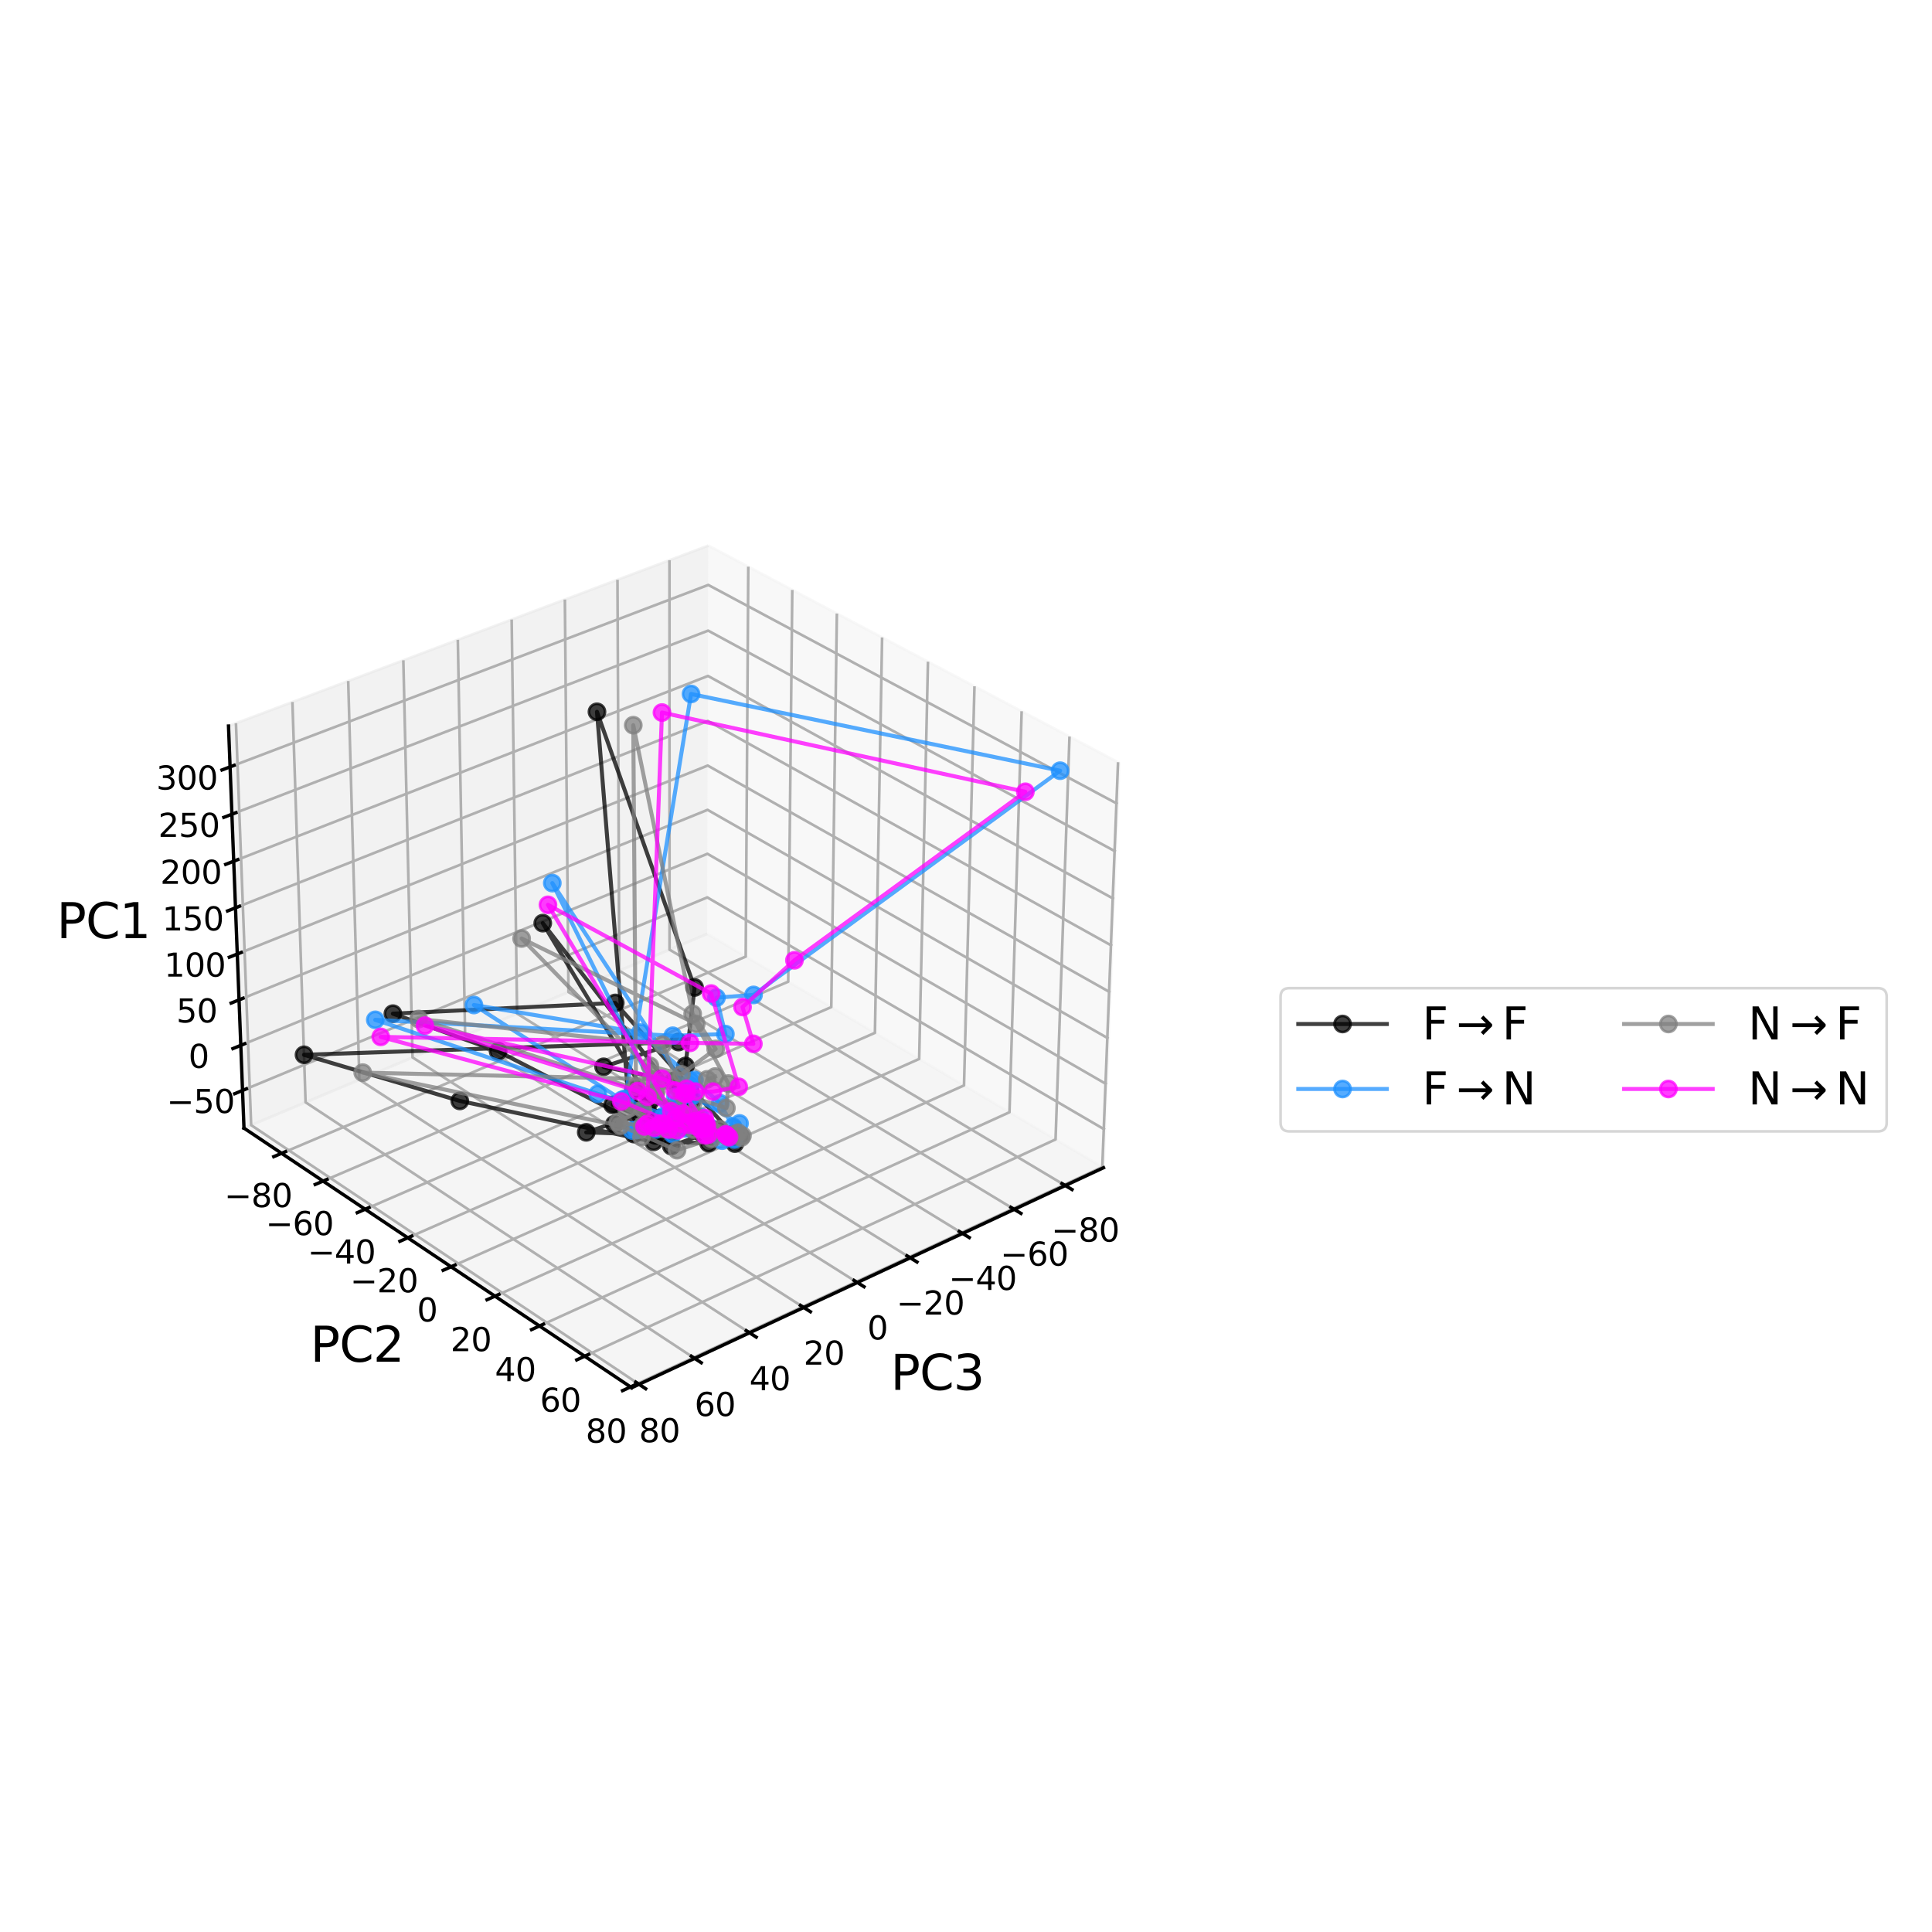 <?xml version="1.0" encoding="utf-8" standalone="no"?>
<!DOCTYPE svg PUBLIC "-//W3C//DTD SVG 1.1//EN"
  "http://www.w3.org/Graphics/SVG/1.1/DTD/svg11.dtd">
<svg xmlns:xlink="http://www.w3.org/1999/xlink" width="720pt" height="720pt" viewBox="0 0 720 720" xmlns="http://www.w3.org/2000/svg" version="1.1">
 <defs>
  <style type="text/css">*{stroke-linejoin: round; stroke-linecap: butt}</style>
 </defs>
 <g id="figure_1">
  <g id="patch_1">
   <path d="M 0 720 
L 720 720 
L 720 0 
L 0 0 
z
" style="fill: #ffffff"/>
  </g>
  <g id="patch_2">
   <path d="M 19.44 584.771 
L 468.981 584.771 
L 468.981 135.229 
L 19.44 135.229 
z
" style="fill: #ffffff"/>
  </g>
  <g id="pane3d_1">
   <g id="patch_3">
    <path d="M 263.541 348.021 
L 411.248 435.176 
L 417.132 284.302 
L 263.996 203.319 
" style="fill: #f2f2f2; opacity: 0.5; stroke: #f2f2f2; stroke-linejoin: miter"/>
   </g>
  </g>
  <g id="pane3d_2">
   <g id="patch_4">
    <path d="M 263.541 348.021 
L 90.922 420.426 
L 85.157 270.572 
L 263.996 203.319 
" style="fill: #e6e6e6; opacity: 0.5; stroke: #e6e6e6; stroke-linejoin: miter"/>
   </g>
  </g>
  <g id="pane3d_3">
   <g id="patch_5">
    <path d="M 263.541 348.021 
L 90.922 420.426 
L 235.425 517.161 
L 411.248 435.176 
" style="fill: #ececec; opacity: 0.5; stroke: #ececec; stroke-linejoin: miter"/>
   </g>
  </g>
  <g id="grid3d_1">
   <g id="Line3DCollection_1">
    <path d="M 397.006 441.816 
L 249.517 353.904 
L 249.49 208.774 
" style="fill: none; stroke: #b0b0b0"/>
    <path d="M 377.977 450.689 
L 230.791 361.758 
L 230.115 216.06 
" style="fill: none; stroke: #b0b0b0"/>
    <path d="M 358.721 459.669 
L 211.854 369.701 
L 210.513 223.432 
" style="fill: none; stroke: #b0b0b0"/>
    <path d="M 339.232 468.756 
L 192.702 377.734 
L 190.682 230.889 
" style="fill: none; stroke: #b0b0b0"/>
    <path d="M 319.507 477.954 
L 173.333 385.859 
L 170.617 238.435 
" style="fill: none; stroke: #b0b0b0"/>
    <path d="M 299.542 487.263 
L 153.741 394.076 
L 150.314 246.07 
" style="fill: none; stroke: #b0b0b0"/>
    <path d="M 279.332 496.687 
L 133.924 402.389 
L 129.768 253.796 
" style="fill: none; stroke: #b0b0b0"/>
    <path d="M 258.872 506.227 
L 113.878 410.797 
L 108.976 261.615 
" style="fill: none; stroke: #b0b0b0"/>
    <path d="M 238.158 515.886 
L 93.597 419.304 
L 87.933 269.528 
" style="fill: none; stroke: #b0b0b0"/>
   </g>
  </g>
  <g id="grid3d_2">
   <g id="Line3DCollection_2">
    <path d="M 278.863 211.181 
L 277.908 356.499 
L 104.937 429.807 
" style="fill: none; stroke: #b0b0b0"/>
    <path d="M 295.258 219.851 
L 293.746 365.844 
L 120.396 440.156 
" style="fill: none; stroke: #b0b0b0"/>
    <path d="M 311.88 228.642 
L 309.795 375.314 
L 136.073 450.651 
" style="fill: none; stroke: #b0b0b0"/>
    <path d="M 328.734 237.555 
L 326.061 384.911 
L 151.972 461.294 
" style="fill: none; stroke: #b0b0b0"/>
    <path d="M 345.825 246.593 
L 342.548 394.639 
L 168.099 472.09 
" style="fill: none; stroke: #b0b0b0"/>
    <path d="M 363.158 255.759 
L 359.26 404.5 
L 184.458 483.041 
" style="fill: none; stroke: #b0b0b0"/>
    <path d="M 380.738 265.056 
L 376.202 414.496 
L 201.054 494.152 
" style="fill: none; stroke: #b0b0b0"/>
    <path d="M 398.57 274.486 
L 393.378 424.631 
L 217.893 505.424 
" style="fill: none; stroke: #b0b0b0"/>
    <path d="M 416.66 284.052 
L 410.794 434.907 
L 234.979 516.862 
" style="fill: none; stroke: #b0b0b0"/>
   </g>
  </g>
  <g id="grid3d_3">
   <g id="Line3DCollection_3">
    <path d="M 90.382 406.375 
L 263.584 334.432 
L 411.799 421.034 
" style="fill: none; stroke: #b0b0b0"/>
    <path d="M 89.735 389.567 
L 263.635 318.181 
L 412.459 404.116 
" style="fill: none; stroke: #b0b0b0"/>
    <path d="M 89.083 372.622 
L 263.686 301.805 
L 413.124 387.058 
" style="fill: none; stroke: #b0b0b0"/>
    <path d="M 88.426 355.539 
L 263.738 285.302 
L 413.795 369.86 
" style="fill: none; stroke: #b0b0b0"/>
    <path d="M 87.764 338.316 
L 263.79 268.67 
L 414.471 352.52 
" style="fill: none; stroke: #b0b0b0"/>
    <path d="M 87.095 320.951 
L 263.843 251.909 
L 415.153 335.036 
" style="fill: none; stroke: #b0b0b0"/>
    <path d="M 86.422 303.443 
L 263.896 235.016 
L 415.841 317.406 
" style="fill: none; stroke: #b0b0b0"/>
    <path d="M 85.743 285.79 
L 263.95 217.991 
L 416.534 299.629 
" style="fill: none; stroke: #b0b0b0"/>
   </g>
  </g>
  <g id="axis3d_1">
   <g id="line2d_1">
    <path d="M 411.248 435.176 
L 235.425 517.161 
" style="fill: none; stroke: #000000; stroke-width: 1.25; stroke-linecap: square"/>
   </g>
   <g id="xtick_1">
    <g id="line2d_2">
     <path d="M 395.753 441.069 
L 399.516 443.313 
" style="fill: none; stroke: #000000; stroke-width: 1.25; stroke-linecap: square"/>
    </g>
    <g id="text_1">
     <!-- −80 -->
     <g transform="translate(391.796 462.708) scale(0.12 -0.12)">
      <defs>
       <path id="DejaVuSans-2212" d="M 678 2272 
L 4684 2272 
L 4684 1741 
L 678 1741 
L 678 2272 
z
" transform="scale(0.016)"/>
       <path id="DejaVuSans-38" d="M 2034 2216 
Q 1584 2216 1326 1975 
Q 1069 1734 1069 1313 
Q 1069 891 1326 650 
Q 1584 409 2034 409 
Q 2484 409 2743 651 
Q 3003 894 3003 1313 
Q 3003 1734 2745 1975 
Q 2488 2216 2034 2216 
z
M 1403 2484 
Q 997 2584 770 2862 
Q 544 3141 544 3541 
Q 544 4100 942 4425 
Q 1341 4750 2034 4750 
Q 2731 4750 3128 4425 
Q 3525 4100 3525 3541 
Q 3525 3141 3298 2862 
Q 3072 2584 2669 2484 
Q 3125 2378 3379 2068 
Q 3634 1759 3634 1313 
Q 3634 634 3220 271 
Q 2806 -91 2034 -91 
Q 1263 -91 848 271 
Q 434 634 434 1313 
Q 434 1759 690 2068 
Q 947 2378 1403 2484 
z
M 1172 3481 
Q 1172 3119 1398 2916 
Q 1625 2713 2034 2713 
Q 2441 2713 2670 2916 
Q 2900 3119 2900 3481 
Q 2900 3844 2670 4047 
Q 2441 4250 2034 4250 
Q 1625 4250 1398 4047 
Q 1172 3844 1172 3481 
z
" transform="scale(0.016)"/>
       <path id="DejaVuSans-30" d="M 2034 4250 
Q 1547 4250 1301 3770 
Q 1056 3291 1056 2328 
Q 1056 1369 1301 889 
Q 1547 409 2034 409 
Q 2525 409 2770 889 
Q 3016 1369 3016 2328 
Q 3016 3291 2770 3770 
Q 2525 4250 2034 4250 
z
M 2034 4750 
Q 2819 4750 3233 4129 
Q 3647 3509 3647 2328 
Q 3647 1150 3233 529 
Q 2819 -91 2034 -91 
Q 1250 -91 836 529 
Q 422 1150 422 2328 
Q 422 3509 836 4129 
Q 1250 4750 2034 4750 
z
" transform="scale(0.016)"/>
      </defs>
      <use xlink:href="#DejaVuSans-2212"/>
      <use xlink:href="#DejaVuSans-38" x="83.789"/>
      <use xlink:href="#DejaVuSans-30" x="147.412"/>
     </g>
    </g>
   </g>
   <g id="xtick_2">
    <g id="line2d_3">
     <path d="M 376.726 449.934 
L 380.483 452.204 
" style="fill: none; stroke: #000000; stroke-width: 1.25; stroke-linecap: square"/>
    </g>
    <g id="text_2">
     <!-- −60 -->
     <g transform="translate(372.786 471.664) scale(0.12 -0.12)">
      <defs>
       <path id="DejaVuSans-36" d="M 2113 2584 
Q 1688 2584 1439 2293 
Q 1191 2003 1191 1497 
Q 1191 994 1439 701 
Q 1688 409 2113 409 
Q 2538 409 2786 701 
Q 3034 994 3034 1497 
Q 3034 2003 2786 2293 
Q 2538 2584 2113 2584 
z
M 3366 4563 
L 3366 3988 
Q 3128 4100 2886 4159 
Q 2644 4219 2406 4219 
Q 1781 4219 1451 3797 
Q 1122 3375 1075 2522 
Q 1259 2794 1537 2939 
Q 1816 3084 2150 3084 
Q 2853 3084 3261 2657 
Q 3669 2231 3669 1497 
Q 3669 778 3244 343 
Q 2819 -91 2113 -91 
Q 1303 -91 875 529 
Q 447 1150 447 2328 
Q 447 3434 972 4092 
Q 1497 4750 2381 4750 
Q 2619 4750 2861 4703 
Q 3103 4656 3366 4563 
z
" transform="scale(0.016)"/>
      </defs>
      <use xlink:href="#DejaVuSans-2212"/>
      <use xlink:href="#DejaVuSans-36" x="83.789"/>
      <use xlink:href="#DejaVuSans-30" x="147.412"/>
     </g>
    </g>
   </g>
   <g id="xtick_3">
    <g id="line2d_4">
     <path d="M 357.472 458.904 
L 361.222 461.201 
" style="fill: none; stroke: #000000; stroke-width: 1.25; stroke-linecap: square"/>
    </g>
    <g id="text_3">
     <!-- −40 -->
     <g transform="translate(353.548 480.726) scale(0.12 -0.12)">
      <defs>
       <path id="DejaVuSans-34" d="M 2419 4116 
L 825 1625 
L 2419 1625 
L 2419 4116 
z
M 2253 4666 
L 3047 4666 
L 3047 1625 
L 3713 1625 
L 3713 1100 
L 3047 1100 
L 3047 0 
L 2419 0 
L 2419 1100 
L 313 1100 
L 313 1709 
L 2253 4666 
z
" transform="scale(0.016)"/>
      </defs>
      <use xlink:href="#DejaVuSans-2212"/>
      <use xlink:href="#DejaVuSans-34" x="83.789"/>
      <use xlink:href="#DejaVuSans-30" x="147.412"/>
     </g>
    </g>
   </g>
   <g id="xtick_4">
    <g id="line2d_5">
     <path d="M 337.986 467.982 
L 341.729 470.307 
" style="fill: none; stroke: #000000; stroke-width: 1.25; stroke-linecap: square"/>
    </g>
    <g id="text_4">
     <!-- −20 -->
     <g transform="translate(334.078 489.898) scale(0.12 -0.12)">
      <defs>
       <path id="DejaVuSans-32" d="M 1228 531 
L 3431 531 
L 3431 0 
L 469 0 
L 469 531 
Q 828 903 1448 1529 
Q 2069 2156 2228 2338 
Q 2531 2678 2651 2914 
Q 2772 3150 2772 3378 
Q 2772 3750 2511 3984 
Q 2250 4219 1831 4219 
Q 1534 4219 1204 4116 
Q 875 4013 500 3803 
L 500 4441 
Q 881 4594 1212 4672 
Q 1544 4750 1819 4750 
Q 2544 4750 2975 4387 
Q 3406 4025 3406 3419 
Q 3406 3131 3298 2873 
Q 3191 2616 2906 2266 
Q 2828 2175 2409 1742 
Q 1991 1309 1228 531 
z
" transform="scale(0.016)"/>
      </defs>
      <use xlink:href="#DejaVuSans-2212"/>
      <use xlink:href="#DejaVuSans-32" x="83.789"/>
      <use xlink:href="#DejaVuSans-30" x="147.412"/>
     </g>
    </g>
   </g>
   <g id="xtick_5">
    <g id="line2d_6">
     <path d="M 318.264 477.17 
L 321.999 479.523 
" style="fill: none; stroke: #000000; stroke-width: 1.25; stroke-linecap: square"/>
    </g>
    <g id="text_5">
     <!-- 0 -->
     <g transform="translate(323.217 499.181) scale(0.12 -0.12)">
      <use xlink:href="#DejaVuSans-30"/>
     </g>
    </g>
   </g>
   <g id="xtick_6">
    <g id="line2d_7">
     <path d="M 298.301 486.47 
L 302.028 488.852 
" style="fill: none; stroke: #000000; stroke-width: 1.25; stroke-linecap: square"/>
    </g>
    <g id="text_6">
     <!-- 20 -->
     <g transform="translate(299.453 508.577) scale(0.12 -0.12)">
      <use xlink:href="#DejaVuSans-32"/>
      <use xlink:href="#DejaVuSans-30" x="63.623"/>
     </g>
    </g>
   </g>
   <g id="xtick_7">
    <g id="line2d_8">
     <path d="M 278.094 495.884 
L 281.812 498.296 
" style="fill: none; stroke: #000000; stroke-width: 1.25; stroke-linecap: square"/>
    </g>
    <g id="text_7">
     <!-- 40 -->
     <g transform="translate(279.261 518.089) scale(0.12 -0.12)">
      <use xlink:href="#DejaVuSans-34"/>
      <use xlink:href="#DejaVuSans-30" x="63.623"/>
     </g>
    </g>
   </g>
   <g id="xtick_8">
    <g id="line2d_9">
     <path d="M 257.637 505.414 
L 261.346 507.856 
" style="fill: none; stroke: #000000; stroke-width: 1.25; stroke-linecap: square"/>
    </g>
    <g id="text_8">
     <!-- 60 -->
     <g transform="translate(258.819 527.719) scale(0.12 -0.12)">
      <use xlink:href="#DejaVuSans-36"/>
      <use xlink:href="#DejaVuSans-30" x="63.623"/>
     </g>
    </g>
   </g>
   <g id="xtick_9">
    <g id="line2d_10">
     <path d="M 236.926 515.063 
L 240.626 517.535 
" style="fill: none; stroke: #000000; stroke-width: 1.25; stroke-linecap: square"/>
    </g>
    <g id="text_9">
     <!-- 80 -->
     <g transform="translate(238.124 537.468) scale(0.12 -0.12)">
      <use xlink:href="#DejaVuSans-38"/>
      <use xlink:href="#DejaVuSans-30" x="63.623"/>
     </g>
    </g>
   </g>
   <g id="text_10">
    <!-- PC3 -->
    <g transform="translate(331.877 517.967) scale(0.18 -0.18)">
     <defs>
      <path id="DejaVuSans-50" d="M 1259 4147 
L 1259 2394 
L 2053 2394 
Q 2494 2394 2734 2622 
Q 2975 2850 2975 3272 
Q 2975 3691 2734 3919 
Q 2494 4147 2053 4147 
L 1259 4147 
z
M 628 4666 
L 2053 4666 
Q 2838 4666 3239 4311 
Q 3641 3956 3641 3272 
Q 3641 2581 3239 2228 
Q 2838 1875 2053 1875 
L 1259 1875 
L 1259 0 
L 628 0 
L 628 4666 
z
" transform="scale(0.016)"/>
      <path id="DejaVuSans-43" d="M 4122 4306 
L 4122 3641 
Q 3803 3938 3442 4084 
Q 3081 4231 2675 4231 
Q 1875 4231 1450 3742 
Q 1025 3253 1025 2328 
Q 1025 1406 1450 917 
Q 1875 428 2675 428 
Q 3081 428 3442 575 
Q 3803 722 4122 1019 
L 4122 359 
Q 3791 134 3420 21 
Q 3050 -91 2638 -91 
Q 1578 -91 968 557 
Q 359 1206 359 2328 
Q 359 3453 968 4101 
Q 1578 4750 2638 4750 
Q 3056 4750 3426 4639 
Q 3797 4528 4122 4306 
z
" transform="scale(0.016)"/>
      <path id="DejaVuSans-33" d="M 2597 2516 
Q 3050 2419 3304 2112 
Q 3559 1806 3559 1356 
Q 3559 666 3084 287 
Q 2609 -91 1734 -91 
Q 1441 -91 1130 -33 
Q 819 25 488 141 
L 488 750 
Q 750 597 1062 519 
Q 1375 441 1716 441 
Q 2309 441 2620 675 
Q 2931 909 2931 1356 
Q 2931 1769 2642 2001 
Q 2353 2234 1838 2234 
L 1294 2234 
L 1294 2753 
L 1863 2753 
Q 2328 2753 2575 2939 
Q 2822 3125 2822 3475 
Q 2822 3834 2567 4026 
Q 2313 4219 1838 4219 
Q 1578 4219 1281 4162 
Q 984 4106 628 3988 
L 628 4550 
Q 988 4650 1302 4700 
Q 1616 4750 1894 4750 
Q 2613 4750 3031 4423 
Q 3450 4097 3450 3541 
Q 3450 3153 3228 2886 
Q 3006 2619 2597 2516 
z
" transform="scale(0.016)"/>
     </defs>
     <use xlink:href="#DejaVuSans-50"/>
     <use xlink:href="#DejaVuSans-43" x="60.303"/>
     <use xlink:href="#DejaVuSans-33" x="130.127"/>
    </g>
   </g>
  </g>
  <g id="axis3d_2">
   <g id="line2d_11">
    <path d="M 90.922 420.426 
L 235.425 517.161 
" style="fill: none; stroke: #000000; stroke-width: 1.25; stroke-linecap: square"/>
   </g>
   <g id="xtick_10">
    <g id="line2d_12">
     <path d="M 106.392 429.191 
L 102.023 431.043 
" style="fill: none; stroke: #000000; stroke-width: 1.25; stroke-linecap: square"/>
    </g>
    <g id="text_11">
     <!-- −80 -->
     <g transform="translate(83.579 449.856) scale(0.12 -0.12)">
      <use xlink:href="#DejaVuSans-2212"/>
      <use xlink:href="#DejaVuSans-38" x="83.789"/>
      <use xlink:href="#DejaVuSans-30" x="147.412"/>
     </g>
    </g>
   </g>
   <g id="xtick_11">
    <g id="line2d_13">
     <path d="M 121.855 439.531 
L 117.474 441.409 
" style="fill: none; stroke: #000000; stroke-width: 1.25; stroke-linecap: square"/>
    </g>
    <g id="text_12">
     <!-- −60 -->
     <g transform="translate(98.99 460.29) scale(0.12 -0.12)">
      <use xlink:href="#DejaVuSans-2212"/>
      <use xlink:href="#DejaVuSans-36" x="83.789"/>
      <use xlink:href="#DejaVuSans-30" x="147.412"/>
     </g>
    </g>
   </g>
   <g id="xtick_12">
    <g id="line2d_14">
     <path d="M 137.536 450.017 
L 133.144 451.921 
" style="fill: none; stroke: #000000; stroke-width: 1.25; stroke-linecap: square"/>
    </g>
    <g id="text_13">
     <!-- −40 -->
     <g transform="translate(114.619 470.871) scale(0.12 -0.12)">
      <use xlink:href="#DejaVuSans-2212"/>
      <use xlink:href="#DejaVuSans-34" x="83.789"/>
      <use xlink:href="#DejaVuSans-30" x="147.412"/>
     </g>
    </g>
   </g>
   <g id="xtick_13">
    <g id="line2d_15">
     <path d="M 153.439 460.651 
L 149.036 462.583 
" style="fill: none; stroke: #000000; stroke-width: 1.25; stroke-linecap: square"/>
    </g>
    <g id="text_14">
     <!-- −20 -->
     <g transform="translate(130.469 481.603) scale(0.12 -0.12)">
      <use xlink:href="#DejaVuSans-2212"/>
      <use xlink:href="#DejaVuSans-32" x="83.789"/>
      <use xlink:href="#DejaVuSans-30" x="147.412"/>
     </g>
    </g>
   </g>
   <g id="xtick_14">
    <g id="line2d_16">
     <path d="M 169.569 471.438 
L 165.156 473.397 
" style="fill: none; stroke: #000000; stroke-width: 1.25; stroke-linecap: square"/>
    </g>
    <g id="text_15">
     <!-- 0 -->
     <g transform="translate(155.392 492.488) scale(0.12 -0.12)">
      <use xlink:href="#DejaVuSans-30"/>
     </g>
    </g>
   </g>
   <g id="xtick_15">
    <g id="line2d_17">
     <path d="M 185.931 482.379 
L 181.507 484.367 
" style="fill: none; stroke: #000000; stroke-width: 1.25; stroke-linecap: square"/>
    </g>
    <g id="text_16">
     <!-- 20 -->
     <g transform="translate(167.883 503.53) scale(0.12 -0.12)">
      <use xlink:href="#DejaVuSans-32"/>
      <use xlink:href="#DejaVuSans-30" x="63.623"/>
     </g>
    </g>
   </g>
   <g id="xtick_16">
    <g id="line2d_18">
     <path d="M 202.531 493.48 
L 198.097 495.497 
" style="fill: none; stroke: #000000; stroke-width: 1.25; stroke-linecap: square"/>
    </g>
    <g id="text_17">
     <!-- 40 -->
     <g transform="translate(184.429 514.732) scale(0.12 -0.12)">
      <use xlink:href="#DejaVuSans-34"/>
      <use xlink:href="#DejaVuSans-30" x="63.623"/>
     </g>
    </g>
   </g>
   <g id="xtick_17">
    <g id="line2d_19">
     <path d="M 219.373 504.742 
L 214.929 506.789 
" style="fill: none; stroke: #000000; stroke-width: 1.25; stroke-linecap: square"/>
    </g>
    <g id="text_18">
     <!-- 60 -->
     <g transform="translate(201.217 526.098) scale(0.12 -0.12)">
      <use xlink:href="#DejaVuSans-36"/>
      <use xlink:href="#DejaVuSans-30" x="63.623"/>
     </g>
    </g>
   </g>
   <g id="xtick_18">
    <g id="line2d_20">
     <path d="M 236.463 516.171 
L 232.008 518.247 
" style="fill: none; stroke: #000000; stroke-width: 1.25; stroke-linecap: square"/>
    </g>
    <g id="text_19">
     <!-- 80 -->
     <g transform="translate(218.252 537.632) scale(0.12 -0.12)">
      <use xlink:href="#DejaVuSans-38"/>
      <use xlink:href="#DejaVuSans-30" x="63.623"/>
     </g>
    </g>
   </g>
   <g id="text_20">
    <!-- PC2 -->
    <g transform="translate(115.623 507.467) scale(0.18 -0.18)">
     <use xlink:href="#DejaVuSans-50"/>
     <use xlink:href="#DejaVuSans-43" x="60.303"/>
     <use xlink:href="#DejaVuSans-32" x="130.127"/>
    </g>
   </g>
  </g>
  <g id="axis3d_3">
   <g id="line2d_21">
    <path d="M 90.922 420.426 
L 85.157 270.572 
" style="fill: none; stroke: #000000; stroke-width: 1.25; stroke-linecap: square"/>
   </g>
   <g id="xtick_19">
    <g id="line2d_22">
     <path d="M 91.839 405.77 
L 87.464 407.587 
" style="fill: none; stroke: #000000; stroke-width: 1.25; stroke-linecap: square"/>
    </g>
    <g id="text_21">
     <!-- −50 -->
     <g transform="translate(62.097 414.781) scale(0.12 -0.12)">
      <defs>
       <path id="DejaVuSans-35" d="M 691 4666 
L 3169 4666 
L 3169 4134 
L 1269 4134 
L 1269 2991 
Q 1406 3038 1543 3061 
Q 1681 3084 1819 3084 
Q 2600 3084 3056 2656 
Q 3513 2228 3513 1497 
Q 3513 744 3044 326 
Q 2575 -91 1722 -91 
Q 1428 -91 1123 -41 
Q 819 9 494 109 
L 494 744 
Q 775 591 1075 516 
Q 1375 441 1709 441 
Q 2250 441 2565 725 
Q 2881 1009 2881 1497 
Q 2881 1984 2565 2268 
Q 2250 2553 1709 2553 
Q 1456 2553 1204 2497 
Q 953 2441 691 2322 
L 691 4666 
z
" transform="scale(0.016)"/>
      </defs>
      <use xlink:href="#DejaVuSans-2212"/>
      <use xlink:href="#DejaVuSans-35" x="83.789"/>
      <use xlink:href="#DejaVuSans-30" x="147.412"/>
     </g>
    </g>
   </g>
   <g id="xtick_20">
    <g id="line2d_23">
     <path d="M 91.198 388.966 
L 86.805 390.77 
" style="fill: none; stroke: #000000; stroke-width: 1.25; stroke-linecap: square"/>
    </g>
    <g id="text_22">
     <!-- 0 -->
     <g transform="translate(70.233 397.978) scale(0.12 -0.12)">
      <use xlink:href="#DejaVuSans-30"/>
     </g>
    </g>
   </g>
   <g id="xtick_21">
    <g id="line2d_24">
     <path d="M 90.553 372.026 
L 86.141 373.815 
" style="fill: none; stroke: #000000; stroke-width: 1.25; stroke-linecap: square"/>
    </g>
    <g id="text_23">
     <!-- 50 -->
     <g transform="translate(65.7 381.038) scale(0.12 -0.12)">
      <use xlink:href="#DejaVuSans-35"/>
      <use xlink:href="#DejaVuSans-30" x="63.623"/>
     </g>
    </g>
   </g>
   <g id="xtick_22">
    <g id="line2d_25">
     <path d="M 89.902 354.948 
L 85.471 356.723 
" style="fill: none; stroke: #000000; stroke-width: 1.25; stroke-linecap: square"/>
    </g>
    <g id="text_24">
     <!-- 100 -->
     <g transform="translate(61.162 363.961) scale(0.12 -0.12)">
      <defs>
       <path id="DejaVuSans-31" d="M 794 531 
L 1825 531 
L 1825 4091 
L 703 3866 
L 703 4441 
L 1819 4666 
L 2450 4666 
L 2450 531 
L 3481 531 
L 3481 0 
L 794 0 
L 794 531 
z
" transform="scale(0.016)"/>
      </defs>
      <use xlink:href="#DejaVuSans-31"/>
      <use xlink:href="#DejaVuSans-30" x="63.623"/>
      <use xlink:href="#DejaVuSans-30" x="127.246"/>
     </g>
    </g>
   </g>
   <g id="xtick_23">
    <g id="line2d_26">
     <path d="M 89.246 337.729 
L 84.796 339.49 
" style="fill: none; stroke: #000000; stroke-width: 1.25; stroke-linecap: square"/>
    </g>
    <g id="text_25">
     <!-- 150 -->
     <g transform="translate(60.435 346.744) scale(0.12 -0.12)">
      <use xlink:href="#DejaVuSans-31"/>
      <use xlink:href="#DejaVuSans-35" x="63.623"/>
      <use xlink:href="#DejaVuSans-30" x="127.246"/>
     </g>
    </g>
   </g>
   <g id="xtick_24">
    <g id="line2d_27">
     <path d="M 88.584 320.37 
L 84.115 322.115 
" style="fill: none; stroke: #000000; stroke-width: 1.25; stroke-linecap: square"/>
    </g>
    <g id="text_26">
     <!-- 200 -->
     <g transform="translate(59.702 329.385) scale(0.12 -0.12)">
      <use xlink:href="#DejaVuSans-32"/>
      <use xlink:href="#DejaVuSans-30" x="63.623"/>
      <use xlink:href="#DejaVuSans-30" x="127.246"/>
     </g>
    </g>
   </g>
   <g id="xtick_25">
    <g id="line2d_28">
     <path d="M 87.917 302.867 
L 83.428 304.597 
" style="fill: none; stroke: #000000; stroke-width: 1.25; stroke-linecap: square"/>
    </g>
    <g id="text_27">
     <!-- 250 -->
     <g transform="translate(58.963 311.883) scale(0.12 -0.12)">
      <use xlink:href="#DejaVuSans-32"/>
      <use xlink:href="#DejaVuSans-35" x="63.623"/>
      <use xlink:href="#DejaVuSans-30" x="127.246"/>
     </g>
    </g>
   </g>
   <g id="xtick_26">
    <g id="line2d_29">
     <path d="M 87.244 285.219 
L 82.736 286.934 
" style="fill: none; stroke: #000000; stroke-width: 1.25; stroke-linecap: square"/>
    </g>
    <g id="text_28">
     <!-- 300 -->
     <g transform="translate(58.218 294.236) scale(0.12 -0.12)">
      <use xlink:href="#DejaVuSans-33"/>
      <use xlink:href="#DejaVuSans-30" x="63.623"/>
      <use xlink:href="#DejaVuSans-30" x="127.246"/>
     </g>
    </g>
   </g>
   <g id="text_29">
    <!-- PC1 -->
    <g transform="translate(21.106 349.629) scale(0.18 -0.18)">
     <use xlink:href="#DejaVuSans-50"/>
     <use xlink:href="#DejaVuSans-43" x="60.303"/>
     <use xlink:href="#DejaVuSans-31" x="130.127"/>
    </g>
   </g>
  </g>
  <g id="axes_1">
   <g id="line2d_30">
    <path d="M 257.104 406.282 
L 258.621 419.85 
L 256.409 419.121 
L 256.44 418.615 
L 258.541 415.838 
L 254.437 418.056 
L 247.806 419.707 
L 202.27 344.025 
L 255.916 412.918 
L 273.872 426.192 
L 275.977 423.459 
L 272.96 422.695 
L 229.286 373.774 
L 146.427 377.764 
L 185.646 391.79 
L 244.508 422.052 
L 250.181 427.1 
L 266.758 421.039 
L 253.829 412.913 
L 236.079 406.068 
L 242.207 410.488 
L 245.531 416.703 
L 256.452 419.365 
L 251.834 418.534 
L 257.696 410.777 
L 234.316 411.051 
L 222.473 265.263 
L 258.858 368.006 
L 255.45 397.266 
L 251.039 402.84 
L 224.947 397.571 
L 252.865 388.346 
L 113.303 393.096 
L 171.348 410.277 
L 243.586 425.541 
L 264.045 426.02 
L 228.305 411.743 
L 242.834 417.872 
L 236.207 422.626 
L 218.476 421.989 
L 238.497 415.315 
L 228.94 418.968 
L 244.339 423.165 
L 266.575 421.906 
" clip-path="url(#pe1a9afcf7c)" style="fill: none; stroke: #000000; stroke-opacity: 0.75; stroke-width: 1.5; stroke-linecap: square"/>
    <defs>
     <path id="mfa846541be" d="M 0 3 
C 0.796 3 1.559 2.684 2.121 2.121 
C 2.684 1.559 3 0.796 3 0 
C 3 -0.796 2.684 -1.559 2.121 -2.121 
C 1.559 -2.684 0.796 -3 0 -3 
C -0.796 -3 -1.559 -2.684 -2.121 -2.121 
C -2.684 -1.559 -3 -0.796 -3 0 
C -3 0.796 -2.684 1.559 -2.121 2.121 
C -1.559 2.684 -0.796 3 0 3 
z
" style="stroke: #000000; stroke-opacity: 0.75"/>
    </defs>
    <g clip-path="url(#pe1a9afcf7c)">
     <use xlink:href="#mfa846541be" x="257.104" y="406.282" style="fill-opacity: 0.75; stroke: #000000; stroke-opacity: 0.75"/>
     <use xlink:href="#mfa846541be" x="258.621" y="419.85" style="fill-opacity: 0.75; stroke: #000000; stroke-opacity: 0.75"/>
     <use xlink:href="#mfa846541be" x="256.409" y="419.121" style="fill-opacity: 0.75; stroke: #000000; stroke-opacity: 0.75"/>
     <use xlink:href="#mfa846541be" x="256.44" y="418.615" style="fill-opacity: 0.75; stroke: #000000; stroke-opacity: 0.75"/>
     <use xlink:href="#mfa846541be" x="258.541" y="415.838" style="fill-opacity: 0.75; stroke: #000000; stroke-opacity: 0.75"/>
     <use xlink:href="#mfa846541be" x="254.437" y="418.056" style="fill-opacity: 0.75; stroke: #000000; stroke-opacity: 0.75"/>
     <use xlink:href="#mfa846541be" x="247.806" y="419.707" style="fill-opacity: 0.75; stroke: #000000; stroke-opacity: 0.75"/>
     <use xlink:href="#mfa846541be" x="202.27" y="344.025" style="fill-opacity: 0.75; stroke: #000000; stroke-opacity: 0.75"/>
     <use xlink:href="#mfa846541be" x="255.916" y="412.918" style="fill-opacity: 0.75; stroke: #000000; stroke-opacity: 0.75"/>
     <use xlink:href="#mfa846541be" x="273.872" y="426.192" style="fill-opacity: 0.75; stroke: #000000; stroke-opacity: 0.75"/>
     <use xlink:href="#mfa846541be" x="275.977" y="423.459" style="fill-opacity: 0.75; stroke: #000000; stroke-opacity: 0.75"/>
     <use xlink:href="#mfa846541be" x="272.96" y="422.695" style="fill-opacity: 0.75; stroke: #000000; stroke-opacity: 0.75"/>
     <use xlink:href="#mfa846541be" x="229.286" y="373.774" style="fill-opacity: 0.75; stroke: #000000; stroke-opacity: 0.75"/>
     <use xlink:href="#mfa846541be" x="146.427" y="377.764" style="fill-opacity: 0.75; stroke: #000000; stroke-opacity: 0.75"/>
     <use xlink:href="#mfa846541be" x="185.646" y="391.79" style="fill-opacity: 0.75; stroke: #000000; stroke-opacity: 0.75"/>
     <use xlink:href="#mfa846541be" x="244.508" y="422.052" style="fill-opacity: 0.75; stroke: #000000; stroke-opacity: 0.75"/>
     <use xlink:href="#mfa846541be" x="250.181" y="427.1" style="fill-opacity: 0.75; stroke: #000000; stroke-opacity: 0.75"/>
     <use xlink:href="#mfa846541be" x="266.758" y="421.039" style="fill-opacity: 0.75; stroke: #000000; stroke-opacity: 0.75"/>
     <use xlink:href="#mfa846541be" x="253.829" y="412.913" style="fill-opacity: 0.75; stroke: #000000; stroke-opacity: 0.75"/>
     <use xlink:href="#mfa846541be" x="236.079" y="406.068" style="fill-opacity: 0.75; stroke: #000000; stroke-opacity: 0.75"/>
     <use xlink:href="#mfa846541be" x="242.207" y="410.488" style="fill-opacity: 0.75; stroke: #000000; stroke-opacity: 0.75"/>
     <use xlink:href="#mfa846541be" x="245.531" y="416.703" style="fill-opacity: 0.75; stroke: #000000; stroke-opacity: 0.75"/>
     <use xlink:href="#mfa846541be" x="256.452" y="419.365" style="fill-opacity: 0.75; stroke: #000000; stroke-opacity: 0.75"/>
     <use xlink:href="#mfa846541be" x="251.834" y="418.534" style="fill-opacity: 0.75; stroke: #000000; stroke-opacity: 0.75"/>
     <use xlink:href="#mfa846541be" x="257.696" y="410.777" style="fill-opacity: 0.75; stroke: #000000; stroke-opacity: 0.75"/>
     <use xlink:href="#mfa846541be" x="234.316" y="411.051" style="fill-opacity: 0.75; stroke: #000000; stroke-opacity: 0.75"/>
     <use xlink:href="#mfa846541be" x="222.473" y="265.263" style="fill-opacity: 0.75; stroke: #000000; stroke-opacity: 0.75"/>
     <use xlink:href="#mfa846541be" x="258.858" y="368.006" style="fill-opacity: 0.75; stroke: #000000; stroke-opacity: 0.75"/>
     <use xlink:href="#mfa846541be" x="255.45" y="397.266" style="fill-opacity: 0.75; stroke: #000000; stroke-opacity: 0.75"/>
     <use xlink:href="#mfa846541be" x="251.039" y="402.84" style="fill-opacity: 0.75; stroke: #000000; stroke-opacity: 0.75"/>
     <use xlink:href="#mfa846541be" x="224.947" y="397.571" style="fill-opacity: 0.75; stroke: #000000; stroke-opacity: 0.75"/>
     <use xlink:href="#mfa846541be" x="252.865" y="388.346" style="fill-opacity: 0.75; stroke: #000000; stroke-opacity: 0.75"/>
     <use xlink:href="#mfa846541be" x="113.303" y="393.096" style="fill-opacity: 0.75; stroke: #000000; stroke-opacity: 0.75"/>
     <use xlink:href="#mfa846541be" x="171.348" y="410.277" style="fill-opacity: 0.75; stroke: #000000; stroke-opacity: 0.75"/>
     <use xlink:href="#mfa846541be" x="243.586" y="425.541" style="fill-opacity: 0.75; stroke: #000000; stroke-opacity: 0.75"/>
     <use xlink:href="#mfa846541be" x="264.045" y="426.02" style="fill-opacity: 0.75; stroke: #000000; stroke-opacity: 0.75"/>
     <use xlink:href="#mfa846541be" x="228.305" y="411.743" style="fill-opacity: 0.75; stroke: #000000; stroke-opacity: 0.75"/>
     <use xlink:href="#mfa846541be" x="242.834" y="417.872" style="fill-opacity: 0.75; stroke: #000000; stroke-opacity: 0.75"/>
     <use xlink:href="#mfa846541be" x="236.207" y="422.626" style="fill-opacity: 0.75; stroke: #000000; stroke-opacity: 0.75"/>
     <use xlink:href="#mfa846541be" x="218.476" y="421.989" style="fill-opacity: 0.75; stroke: #000000; stroke-opacity: 0.75"/>
     <use xlink:href="#mfa846541be" x="238.497" y="415.315" style="fill-opacity: 0.75; stroke: #000000; stroke-opacity: 0.75"/>
     <use xlink:href="#mfa846541be" x="228.94" y="418.968" style="fill-opacity: 0.75; stroke: #000000; stroke-opacity: 0.75"/>
     <use xlink:href="#mfa846541be" x="244.339" y="423.165" style="fill-opacity: 0.75; stroke: #000000; stroke-opacity: 0.75"/>
     <use xlink:href="#mfa846541be" x="266.575" y="421.906" style="fill-opacity: 0.75; stroke: #000000; stroke-opacity: 0.75"/>
    </g>
   </g>
   <g id="line2d_31">
    <path d="M 251.764 408.733 
L 257.413 402.919 
L 259.311 416.269 
L 259.622 419.557 
L 263.415 421.66 
L 257.635 418.153 
L 248.693 416.118 
L 205.828 329.099 
L 257.897 408.518 
L 275.593 418.665 
L 273.143 419.927 
L 268.414 411.188 
L 238.623 384.826 
L 176.613 374.532 
L 231.801 409.903 
L 269.111 425.088 
L 273.65 424.656 
L 265.387 421.621 
L 250.717 414.073 
L 258.829 402.488 
L 252.551 411.432 
L 255.405 420.49 
L 261.097 416.246 
L 249.482 417.02 
L 247.2 415.996 
L 232.957 409.486 
L 257.534 258.622 
L 395.079 287.22 
L 280.823 370.779 
L 267.008 371.795 
L 270.33 385.369 
L 250.724 385.997 
L 139.859 380.065 
L 222.771 407.645 
L 264.513 420.247 
L 248.738 415.991 
L 235.517 421.287 
L 237.031 421.15 
L 237.746 420.94 
L 244.4 420.933 
L 250.675 422.655 
L 252.492 420.344 
L 251.376 420.013 
L 260.878 419.986 
" clip-path="url(#pe1a9afcf7c)" style="fill: none; stroke: #1e90ff; stroke-opacity: 0.75; stroke-width: 1.5; stroke-linecap: square"/>
    <defs>
     <path id="m59c920e161" d="M 0 3 
C 0.796 3 1.559 2.684 2.121 2.121 
C 2.684 1.559 3 0.796 3 0 
C 3 -0.796 2.684 -1.559 2.121 -2.121 
C 1.559 -2.684 0.796 -3 0 -3 
C -0.796 -3 -1.559 -2.684 -2.121 -2.121 
C -2.684 -1.559 -3 -0.796 -3 0 
C -3 0.796 -2.684 1.559 -2.121 2.121 
C -1.559 2.684 -0.796 3 0 3 
z
" style="stroke: #1e90ff; stroke-opacity: 0.75"/>
    </defs>
    <g clip-path="url(#pe1a9afcf7c)">
     <use xlink:href="#m59c920e161" x="251.764" y="408.733" style="fill: #1e90ff; fill-opacity: 0.75; stroke: #1e90ff; stroke-opacity: 0.75"/>
     <use xlink:href="#m59c920e161" x="257.413" y="402.919" style="fill: #1e90ff; fill-opacity: 0.75; stroke: #1e90ff; stroke-opacity: 0.75"/>
     <use xlink:href="#m59c920e161" x="259.311" y="416.269" style="fill: #1e90ff; fill-opacity: 0.75; stroke: #1e90ff; stroke-opacity: 0.75"/>
     <use xlink:href="#m59c920e161" x="259.622" y="419.557" style="fill: #1e90ff; fill-opacity: 0.75; stroke: #1e90ff; stroke-opacity: 0.75"/>
     <use xlink:href="#m59c920e161" x="263.415" y="421.66" style="fill: #1e90ff; fill-opacity: 0.75; stroke: #1e90ff; stroke-opacity: 0.75"/>
     <use xlink:href="#m59c920e161" x="257.635" y="418.153" style="fill: #1e90ff; fill-opacity: 0.75; stroke: #1e90ff; stroke-opacity: 0.75"/>
     <use xlink:href="#m59c920e161" x="248.693" y="416.118" style="fill: #1e90ff; fill-opacity: 0.75; stroke: #1e90ff; stroke-opacity: 0.75"/>
     <use xlink:href="#m59c920e161" x="205.828" y="329.099" style="fill: #1e90ff; fill-opacity: 0.75; stroke: #1e90ff; stroke-opacity: 0.75"/>
     <use xlink:href="#m59c920e161" x="257.897" y="408.518" style="fill: #1e90ff; fill-opacity: 0.75; stroke: #1e90ff; stroke-opacity: 0.75"/>
     <use xlink:href="#m59c920e161" x="275.593" y="418.665" style="fill: #1e90ff; fill-opacity: 0.75; stroke: #1e90ff; stroke-opacity: 0.75"/>
     <use xlink:href="#m59c920e161" x="273.143" y="419.927" style="fill: #1e90ff; fill-opacity: 0.75; stroke: #1e90ff; stroke-opacity: 0.75"/>
     <use xlink:href="#m59c920e161" x="268.414" y="411.188" style="fill: #1e90ff; fill-opacity: 0.75; stroke: #1e90ff; stroke-opacity: 0.75"/>
     <use xlink:href="#m59c920e161" x="238.623" y="384.826" style="fill: #1e90ff; fill-opacity: 0.75; stroke: #1e90ff; stroke-opacity: 0.75"/>
     <use xlink:href="#m59c920e161" x="176.613" y="374.532" style="fill: #1e90ff; fill-opacity: 0.75; stroke: #1e90ff; stroke-opacity: 0.75"/>
     <use xlink:href="#m59c920e161" x="231.801" y="409.903" style="fill: #1e90ff; fill-opacity: 0.75; stroke: #1e90ff; stroke-opacity: 0.75"/>
     <use xlink:href="#m59c920e161" x="269.111" y="425.088" style="fill: #1e90ff; fill-opacity: 0.75; stroke: #1e90ff; stroke-opacity: 0.75"/>
     <use xlink:href="#m59c920e161" x="273.65" y="424.656" style="fill: #1e90ff; fill-opacity: 0.75; stroke: #1e90ff; stroke-opacity: 0.75"/>
     <use xlink:href="#m59c920e161" x="265.387" y="421.621" style="fill: #1e90ff; fill-opacity: 0.75; stroke: #1e90ff; stroke-opacity: 0.75"/>
     <use xlink:href="#m59c920e161" x="250.717" y="414.073" style="fill: #1e90ff; fill-opacity: 0.75; stroke: #1e90ff; stroke-opacity: 0.75"/>
     <use xlink:href="#m59c920e161" x="258.829" y="402.488" style="fill: #1e90ff; fill-opacity: 0.75; stroke: #1e90ff; stroke-opacity: 0.75"/>
     <use xlink:href="#m59c920e161" x="252.551" y="411.432" style="fill: #1e90ff; fill-opacity: 0.75; stroke: #1e90ff; stroke-opacity: 0.75"/>
     <use xlink:href="#m59c920e161" x="255.405" y="420.49" style="fill: #1e90ff; fill-opacity: 0.75; stroke: #1e90ff; stroke-opacity: 0.75"/>
     <use xlink:href="#m59c920e161" x="261.097" y="416.246" style="fill: #1e90ff; fill-opacity: 0.75; stroke: #1e90ff; stroke-opacity: 0.75"/>
     <use xlink:href="#m59c920e161" x="249.482" y="417.02" style="fill: #1e90ff; fill-opacity: 0.75; stroke: #1e90ff; stroke-opacity: 0.75"/>
     <use xlink:href="#m59c920e161" x="247.2" y="415.996" style="fill: #1e90ff; fill-opacity: 0.75; stroke: #1e90ff; stroke-opacity: 0.75"/>
     <use xlink:href="#m59c920e161" x="232.957" y="409.486" style="fill: #1e90ff; fill-opacity: 0.75; stroke: #1e90ff; stroke-opacity: 0.75"/>
     <use xlink:href="#m59c920e161" x="257.534" y="258.622" style="fill: #1e90ff; fill-opacity: 0.75; stroke: #1e90ff; stroke-opacity: 0.75"/>
     <use xlink:href="#m59c920e161" x="395.079" y="287.22" style="fill: #1e90ff; fill-opacity: 0.75; stroke: #1e90ff; stroke-opacity: 0.75"/>
     <use xlink:href="#m59c920e161" x="280.823" y="370.779" style="fill: #1e90ff; fill-opacity: 0.75; stroke: #1e90ff; stroke-opacity: 0.75"/>
     <use xlink:href="#m59c920e161" x="267.008" y="371.795" style="fill: #1e90ff; fill-opacity: 0.75; stroke: #1e90ff; stroke-opacity: 0.75"/>
     <use xlink:href="#m59c920e161" x="270.33" y="385.369" style="fill: #1e90ff; fill-opacity: 0.75; stroke: #1e90ff; stroke-opacity: 0.75"/>
     <use xlink:href="#m59c920e161" x="250.724" y="385.997" style="fill: #1e90ff; fill-opacity: 0.75; stroke: #1e90ff; stroke-opacity: 0.75"/>
     <use xlink:href="#m59c920e161" x="139.859" y="380.065" style="fill: #1e90ff; fill-opacity: 0.75; stroke: #1e90ff; stroke-opacity: 0.75"/>
     <use xlink:href="#m59c920e161" x="222.771" y="407.645" style="fill: #1e90ff; fill-opacity: 0.75; stroke: #1e90ff; stroke-opacity: 0.75"/>
     <use xlink:href="#m59c920e161" x="264.513" y="420.247" style="fill: #1e90ff; fill-opacity: 0.75; stroke: #1e90ff; stroke-opacity: 0.75"/>
     <use xlink:href="#m59c920e161" x="248.738" y="415.991" style="fill: #1e90ff; fill-opacity: 0.75; stroke: #1e90ff; stroke-opacity: 0.75"/>
     <use xlink:href="#m59c920e161" x="235.517" y="421.287" style="fill: #1e90ff; fill-opacity: 0.75; stroke: #1e90ff; stroke-opacity: 0.75"/>
     <use xlink:href="#m59c920e161" x="237.031" y="421.15" style="fill: #1e90ff; fill-opacity: 0.75; stroke: #1e90ff; stroke-opacity: 0.75"/>
     <use xlink:href="#m59c920e161" x="237.746" y="420.94" style="fill: #1e90ff; fill-opacity: 0.75; stroke: #1e90ff; stroke-opacity: 0.75"/>
     <use xlink:href="#m59c920e161" x="244.4" y="420.933" style="fill: #1e90ff; fill-opacity: 0.75; stroke: #1e90ff; stroke-opacity: 0.75"/>
     <use xlink:href="#m59c920e161" x="250.675" y="422.655" style="fill: #1e90ff; fill-opacity: 0.75; stroke: #1e90ff; stroke-opacity: 0.75"/>
     <use xlink:href="#m59c920e161" x="252.492" y="420.344" style="fill: #1e90ff; fill-opacity: 0.75; stroke: #1e90ff; stroke-opacity: 0.75"/>
     <use xlink:href="#m59c920e161" x="251.376" y="420.013" style="fill: #1e90ff; fill-opacity: 0.75; stroke: #1e90ff; stroke-opacity: 0.75"/>
     <use xlink:href="#m59c920e161" x="260.878" y="419.986" style="fill: #1e90ff; fill-opacity: 0.75; stroke: #1e90ff; stroke-opacity: 0.75"/>
    </g>
   </g>
   <g id="line2d_32">
    <path d="M 266.512 401.193 
L 263.549 402.231 
L 259.684 416.107 
L 271.022 423.516 
L 273.441 422.828 
L 268.207 420.813 
L 257.881 414.808 
L 194.393 349.75 
L 259.471 381.575 
L 271.424 403.809 
L 270.713 412.935 
L 254.299 407.79 
L 247.004 389.393 
L 156.018 379.761 
L 244.112 408.051 
L 276.212 423.956 
L 276.697 423.234 
L 275.109 422.106 
L 255.79 415.481 
L 247.919 402.592 
L 244.54 406.921 
L 254.278 417.387 
L 265.466 421.499 
L 261.536 418.459 
L 257.12 417.462 
L 237.01 404.976 
L 235.999 270.259 
L 258.137 377.831 
L 266.712 390.917 
L 253.952 400.367 
L 242.214 397.234 
L 242.676 402.135 
L 135.186 399.741 
L 231.191 419.558 
L 252.309 428.631 
L 265.221 424.426 
L 233.548 413.495 
L 239.578 413.453 
L 230.245 418.167 
L 239.269 419.616 
L 239.071 423.766 
L 247.338 420.694 
L 250.703 421.027 
L 258.324 420.948 
" clip-path="url(#pe1a9afcf7c)" style="fill: none; stroke: #808080; stroke-opacity: 0.75; stroke-width: 1.5; stroke-linecap: square"/>
    <defs>
     <path id="m2ac0ec498a" d="M 0 3 
C 0.796 3 1.559 2.684 2.121 2.121 
C 2.684 1.559 3 0.796 3 0 
C 3 -0.796 2.684 -1.559 2.121 -2.121 
C 1.559 -2.684 0.796 -3 0 -3 
C -0.796 -3 -1.559 -2.684 -2.121 -2.121 
C -2.684 -1.559 -3 -0.796 -3 0 
C -3 0.796 -2.684 1.559 -2.121 2.121 
C -1.559 2.684 -0.796 3 0 3 
z
" style="stroke: #808080; stroke-opacity: 0.75"/>
    </defs>
    <g clip-path="url(#pe1a9afcf7c)">
     <use xlink:href="#m2ac0ec498a" x="266.512" y="401.193" style="fill: #808080; fill-opacity: 0.75; stroke: #808080; stroke-opacity: 0.75"/>
     <use xlink:href="#m2ac0ec498a" x="263.549" y="402.231" style="fill: #808080; fill-opacity: 0.75; stroke: #808080; stroke-opacity: 0.75"/>
     <use xlink:href="#m2ac0ec498a" x="259.684" y="416.107" style="fill: #808080; fill-opacity: 0.75; stroke: #808080; stroke-opacity: 0.75"/>
     <use xlink:href="#m2ac0ec498a" x="271.022" y="423.516" style="fill: #808080; fill-opacity: 0.75; stroke: #808080; stroke-opacity: 0.75"/>
     <use xlink:href="#m2ac0ec498a" x="273.441" y="422.828" style="fill: #808080; fill-opacity: 0.75; stroke: #808080; stroke-opacity: 0.75"/>
     <use xlink:href="#m2ac0ec498a" x="268.207" y="420.813" style="fill: #808080; fill-opacity: 0.75; stroke: #808080; stroke-opacity: 0.75"/>
     <use xlink:href="#m2ac0ec498a" x="257.881" y="414.808" style="fill: #808080; fill-opacity: 0.75; stroke: #808080; stroke-opacity: 0.75"/>
     <use xlink:href="#m2ac0ec498a" x="194.393" y="349.75" style="fill: #808080; fill-opacity: 0.75; stroke: #808080; stroke-opacity: 0.75"/>
     <use xlink:href="#m2ac0ec498a" x="259.471" y="381.575" style="fill: #808080; fill-opacity: 0.75; stroke: #808080; stroke-opacity: 0.75"/>
     <use xlink:href="#m2ac0ec498a" x="271.424" y="403.809" style="fill: #808080; fill-opacity: 0.75; stroke: #808080; stroke-opacity: 0.75"/>
     <use xlink:href="#m2ac0ec498a" x="270.713" y="412.935" style="fill: #808080; fill-opacity: 0.75; stroke: #808080; stroke-opacity: 0.75"/>
     <use xlink:href="#m2ac0ec498a" x="254.299" y="407.79" style="fill: #808080; fill-opacity: 0.75; stroke: #808080; stroke-opacity: 0.75"/>
     <use xlink:href="#m2ac0ec498a" x="247.004" y="389.393" style="fill: #808080; fill-opacity: 0.75; stroke: #808080; stroke-opacity: 0.75"/>
     <use xlink:href="#m2ac0ec498a" x="156.018" y="379.761" style="fill: #808080; fill-opacity: 0.75; stroke: #808080; stroke-opacity: 0.75"/>
     <use xlink:href="#m2ac0ec498a" x="244.112" y="408.051" style="fill: #808080; fill-opacity: 0.75; stroke: #808080; stroke-opacity: 0.75"/>
     <use xlink:href="#m2ac0ec498a" x="276.212" y="423.956" style="fill: #808080; fill-opacity: 0.75; stroke: #808080; stroke-opacity: 0.75"/>
     <use xlink:href="#m2ac0ec498a" x="276.697" y="423.234" style="fill: #808080; fill-opacity: 0.75; stroke: #808080; stroke-opacity: 0.75"/>
     <use xlink:href="#m2ac0ec498a" x="275.109" y="422.106" style="fill: #808080; fill-opacity: 0.75; stroke: #808080; stroke-opacity: 0.75"/>
     <use xlink:href="#m2ac0ec498a" x="255.79" y="415.481" style="fill: #808080; fill-opacity: 0.75; stroke: #808080; stroke-opacity: 0.75"/>
     <use xlink:href="#m2ac0ec498a" x="247.919" y="402.592" style="fill: #808080; fill-opacity: 0.75; stroke: #808080; stroke-opacity: 0.75"/>
     <use xlink:href="#m2ac0ec498a" x="244.54" y="406.921" style="fill: #808080; fill-opacity: 0.75; stroke: #808080; stroke-opacity: 0.75"/>
     <use xlink:href="#m2ac0ec498a" x="254.278" y="417.387" style="fill: #808080; fill-opacity: 0.75; stroke: #808080; stroke-opacity: 0.75"/>
     <use xlink:href="#m2ac0ec498a" x="265.466" y="421.499" style="fill: #808080; fill-opacity: 0.75; stroke: #808080; stroke-opacity: 0.75"/>
     <use xlink:href="#m2ac0ec498a" x="261.536" y="418.459" style="fill: #808080; fill-opacity: 0.75; stroke: #808080; stroke-opacity: 0.75"/>
     <use xlink:href="#m2ac0ec498a" x="257.12" y="417.462" style="fill: #808080; fill-opacity: 0.75; stroke: #808080; stroke-opacity: 0.75"/>
     <use xlink:href="#m2ac0ec498a" x="237.01" y="404.976" style="fill: #808080; fill-opacity: 0.75; stroke: #808080; stroke-opacity: 0.75"/>
     <use xlink:href="#m2ac0ec498a" x="235.999" y="270.259" style="fill: #808080; fill-opacity: 0.75; stroke: #808080; stroke-opacity: 0.75"/>
     <use xlink:href="#m2ac0ec498a" x="258.137" y="377.831" style="fill: #808080; fill-opacity: 0.75; stroke: #808080; stroke-opacity: 0.75"/>
     <use xlink:href="#m2ac0ec498a" x="266.712" y="390.917" style="fill: #808080; fill-opacity: 0.75; stroke: #808080; stroke-opacity: 0.75"/>
     <use xlink:href="#m2ac0ec498a" x="253.952" y="400.367" style="fill: #808080; fill-opacity: 0.75; stroke: #808080; stroke-opacity: 0.75"/>
     <use xlink:href="#m2ac0ec498a" x="242.214" y="397.234" style="fill: #808080; fill-opacity: 0.75; stroke: #808080; stroke-opacity: 0.75"/>
     <use xlink:href="#m2ac0ec498a" x="242.676" y="402.135" style="fill: #808080; fill-opacity: 0.75; stroke: #808080; stroke-opacity: 0.75"/>
     <use xlink:href="#m2ac0ec498a" x="135.186" y="399.741" style="fill: #808080; fill-opacity: 0.75; stroke: #808080; stroke-opacity: 0.75"/>
     <use xlink:href="#m2ac0ec498a" x="231.191" y="419.558" style="fill: #808080; fill-opacity: 0.75; stroke: #808080; stroke-opacity: 0.75"/>
     <use xlink:href="#m2ac0ec498a" x="252.309" y="428.631" style="fill: #808080; fill-opacity: 0.75; stroke: #808080; stroke-opacity: 0.75"/>
     <use xlink:href="#m2ac0ec498a" x="265.221" y="424.426" style="fill: #808080; fill-opacity: 0.75; stroke: #808080; stroke-opacity: 0.75"/>
     <use xlink:href="#m2ac0ec498a" x="233.548" y="413.495" style="fill: #808080; fill-opacity: 0.75; stroke: #808080; stroke-opacity: 0.75"/>
     <use xlink:href="#m2ac0ec498a" x="239.578" y="413.453" style="fill: #808080; fill-opacity: 0.75; stroke: #808080; stroke-opacity: 0.75"/>
     <use xlink:href="#m2ac0ec498a" x="230.245" y="418.167" style="fill: #808080; fill-opacity: 0.75; stroke: #808080; stroke-opacity: 0.75"/>
     <use xlink:href="#m2ac0ec498a" x="239.269" y="419.616" style="fill: #808080; fill-opacity: 0.75; stroke: #808080; stroke-opacity: 0.75"/>
     <use xlink:href="#m2ac0ec498a" x="239.071" y="423.766" style="fill: #808080; fill-opacity: 0.75; stroke: #808080; stroke-opacity: 0.75"/>
     <use xlink:href="#m2ac0ec498a" x="247.338" y="420.694" style="fill: #808080; fill-opacity: 0.75; stroke: #808080; stroke-opacity: 0.75"/>
     <use xlink:href="#m2ac0ec498a" x="250.703" y="421.027" style="fill: #808080; fill-opacity: 0.75; stroke: #808080; stroke-opacity: 0.75"/>
     <use xlink:href="#m2ac0ec498a" x="258.324" y="420.948" style="fill: #808080; fill-opacity: 0.75; stroke: #808080; stroke-opacity: 0.75"/>
    </g>
   </g>
   <g id="line2d_33">
    <path d="M 251.508 406.413 
L 255.874 407.539 
L 254.386 415.017 
L 260.866 420.698 
L 263.103 420.536 
L 262.601 416.628 
L 251.837 416.937 
L 204.212 337.203 
L 265.023 370.262 
L 275.297 405.017 
L 265.693 406.812 
L 259.101 406.8 
L 246.674 401.958 
L 158.361 382.21 
L 237.666 406.591 
L 271.681 423.804 
L 270.785 423.064 
L 270.413 422.728 
L 259.247 417.822 
L 255.856 405.725 
L 254.959 407.496 
L 262.287 418.203 
L 263.445 419.711 
L 263.143 418.669 
L 257.129 418.374 
L 241.336 408.769 
L 246.702 265.542 
L 382.122 295.076 
L 296.066 357.871 
L 276.726 375.285 
L 280.761 389.004 
L 257.171 388.641 
L 141.891 386.414 
L 231.531 410.494 
L 262.712 423.115 
L 250.177 414.154 
L 247.475 419.014 
L 240.17 419.803 
L 241.352 418.758 
L 243.851 420.266 
L 249.085 420.942 
L 246.3 418.718 
L 252.476 421.225 
L 263.924 422.889 
" clip-path="url(#pe1a9afcf7c)" style="fill: none; stroke: #ff00ff; stroke-opacity: 0.75; stroke-width: 1.5; stroke-linecap: square"/>
    <defs>
     <path id="me1f76c4567" d="M 0 3 
C 0.796 3 1.559 2.684 2.121 2.121 
C 2.684 1.559 3 0.796 3 0 
C 3 -0.796 2.684 -1.559 2.121 -2.121 
C 1.559 -2.684 0.796 -3 0 -3 
C -0.796 -3 -1.559 -2.684 -2.121 -2.121 
C -2.684 -1.559 -3 -0.796 -3 0 
C -3 0.796 -2.684 1.559 -2.121 2.121 
C -1.559 2.684 -0.796 3 0 3 
z
" style="stroke: #ff00ff; stroke-opacity: 0.75"/>
    </defs>
    <g clip-path="url(#pe1a9afcf7c)">
     <use xlink:href="#me1f76c4567" x="251.508" y="406.413" style="fill: #ff00ff; fill-opacity: 0.75; stroke: #ff00ff; stroke-opacity: 0.75"/>
     <use xlink:href="#me1f76c4567" x="255.874" y="407.539" style="fill: #ff00ff; fill-opacity: 0.75; stroke: #ff00ff; stroke-opacity: 0.75"/>
     <use xlink:href="#me1f76c4567" x="254.386" y="415.017" style="fill: #ff00ff; fill-opacity: 0.75; stroke: #ff00ff; stroke-opacity: 0.75"/>
     <use xlink:href="#me1f76c4567" x="260.866" y="420.698" style="fill: #ff00ff; fill-opacity: 0.75; stroke: #ff00ff; stroke-opacity: 0.75"/>
     <use xlink:href="#me1f76c4567" x="263.103" y="420.536" style="fill: #ff00ff; fill-opacity: 0.75; stroke: #ff00ff; stroke-opacity: 0.75"/>
     <use xlink:href="#me1f76c4567" x="262.601" y="416.628" style="fill: #ff00ff; fill-opacity: 0.75; stroke: #ff00ff; stroke-opacity: 0.75"/>
     <use xlink:href="#me1f76c4567" x="251.837" y="416.937" style="fill: #ff00ff; fill-opacity: 0.75; stroke: #ff00ff; stroke-opacity: 0.75"/>
     <use xlink:href="#me1f76c4567" x="204.212" y="337.203" style="fill: #ff00ff; fill-opacity: 0.75; stroke: #ff00ff; stroke-opacity: 0.75"/>
     <use xlink:href="#me1f76c4567" x="265.023" y="370.262" style="fill: #ff00ff; fill-opacity: 0.75; stroke: #ff00ff; stroke-opacity: 0.75"/>
     <use xlink:href="#me1f76c4567" x="275.297" y="405.017" style="fill: #ff00ff; fill-opacity: 0.75; stroke: #ff00ff; stroke-opacity: 0.75"/>
     <use xlink:href="#me1f76c4567" x="265.693" y="406.812" style="fill: #ff00ff; fill-opacity: 0.75; stroke: #ff00ff; stroke-opacity: 0.75"/>
     <use xlink:href="#me1f76c4567" x="259.101" y="406.8" style="fill: #ff00ff; fill-opacity: 0.75; stroke: #ff00ff; stroke-opacity: 0.75"/>
     <use xlink:href="#me1f76c4567" x="246.674" y="401.958" style="fill: #ff00ff; fill-opacity: 0.75; stroke: #ff00ff; stroke-opacity: 0.75"/>
     <use xlink:href="#me1f76c4567" x="158.361" y="382.21" style="fill: #ff00ff; fill-opacity: 0.75; stroke: #ff00ff; stroke-opacity: 0.75"/>
     <use xlink:href="#me1f76c4567" x="237.666" y="406.591" style="fill: #ff00ff; fill-opacity: 0.75; stroke: #ff00ff; stroke-opacity: 0.75"/>
     <use xlink:href="#me1f76c4567" x="271.681" y="423.804" style="fill: #ff00ff; fill-opacity: 0.75; stroke: #ff00ff; stroke-opacity: 0.75"/>
     <use xlink:href="#me1f76c4567" x="270.785" y="423.064" style="fill: #ff00ff; fill-opacity: 0.75; stroke: #ff00ff; stroke-opacity: 0.75"/>
     <use xlink:href="#me1f76c4567" x="270.413" y="422.728" style="fill: #ff00ff; fill-opacity: 0.75; stroke: #ff00ff; stroke-opacity: 0.75"/>
     <use xlink:href="#me1f76c4567" x="259.247" y="417.822" style="fill: #ff00ff; fill-opacity: 0.75; stroke: #ff00ff; stroke-opacity: 0.75"/>
     <use xlink:href="#me1f76c4567" x="255.856" y="405.725" style="fill: #ff00ff; fill-opacity: 0.75; stroke: #ff00ff; stroke-opacity: 0.75"/>
     <use xlink:href="#me1f76c4567" x="254.959" y="407.496" style="fill: #ff00ff; fill-opacity: 0.75; stroke: #ff00ff; stroke-opacity: 0.75"/>
     <use xlink:href="#me1f76c4567" x="262.287" y="418.203" style="fill: #ff00ff; fill-opacity: 0.75; stroke: #ff00ff; stroke-opacity: 0.75"/>
     <use xlink:href="#me1f76c4567" x="263.445" y="419.711" style="fill: #ff00ff; fill-opacity: 0.75; stroke: #ff00ff; stroke-opacity: 0.75"/>
     <use xlink:href="#me1f76c4567" x="263.143" y="418.669" style="fill: #ff00ff; fill-opacity: 0.75; stroke: #ff00ff; stroke-opacity: 0.75"/>
     <use xlink:href="#me1f76c4567" x="257.129" y="418.374" style="fill: #ff00ff; fill-opacity: 0.75; stroke: #ff00ff; stroke-opacity: 0.75"/>
     <use xlink:href="#me1f76c4567" x="241.336" y="408.769" style="fill: #ff00ff; fill-opacity: 0.75; stroke: #ff00ff; stroke-opacity: 0.75"/>
     <use xlink:href="#me1f76c4567" x="246.702" y="265.542" style="fill: #ff00ff; fill-opacity: 0.75; stroke: #ff00ff; stroke-opacity: 0.75"/>
     <use xlink:href="#me1f76c4567" x="382.122" y="295.076" style="fill: #ff00ff; fill-opacity: 0.75; stroke: #ff00ff; stroke-opacity: 0.75"/>
     <use xlink:href="#me1f76c4567" x="296.066" y="357.871" style="fill: #ff00ff; fill-opacity: 0.75; stroke: #ff00ff; stroke-opacity: 0.75"/>
     <use xlink:href="#me1f76c4567" x="276.726" y="375.285" style="fill: #ff00ff; fill-opacity: 0.75; stroke: #ff00ff; stroke-opacity: 0.75"/>
     <use xlink:href="#me1f76c4567" x="280.761" y="389.004" style="fill: #ff00ff; fill-opacity: 0.75; stroke: #ff00ff; stroke-opacity: 0.75"/>
     <use xlink:href="#me1f76c4567" x="257.171" y="388.641" style="fill: #ff00ff; fill-opacity: 0.75; stroke: #ff00ff; stroke-opacity: 0.75"/>
     <use xlink:href="#me1f76c4567" x="141.891" y="386.414" style="fill: #ff00ff; fill-opacity: 0.75; stroke: #ff00ff; stroke-opacity: 0.75"/>
     <use xlink:href="#me1f76c4567" x="231.531" y="410.494" style="fill: #ff00ff; fill-opacity: 0.75; stroke: #ff00ff; stroke-opacity: 0.75"/>
     <use xlink:href="#me1f76c4567" x="262.712" y="423.115" style="fill: #ff00ff; fill-opacity: 0.75; stroke: #ff00ff; stroke-opacity: 0.75"/>
     <use xlink:href="#me1f76c4567" x="250.177" y="414.154" style="fill: #ff00ff; fill-opacity: 0.75; stroke: #ff00ff; stroke-opacity: 0.75"/>
     <use xlink:href="#me1f76c4567" x="247.475" y="419.014" style="fill: #ff00ff; fill-opacity: 0.75; stroke: #ff00ff; stroke-opacity: 0.75"/>
     <use xlink:href="#me1f76c4567" x="240.17" y="419.803" style="fill: #ff00ff; fill-opacity: 0.75; stroke: #ff00ff; stroke-opacity: 0.75"/>
     <use xlink:href="#me1f76c4567" x="241.352" y="418.758" style="fill: #ff00ff; fill-opacity: 0.75; stroke: #ff00ff; stroke-opacity: 0.75"/>
     <use xlink:href="#me1f76c4567" x="243.851" y="420.266" style="fill: #ff00ff; fill-opacity: 0.75; stroke: #ff00ff; stroke-opacity: 0.75"/>
     <use xlink:href="#me1f76c4567" x="249.085" y="420.942" style="fill: #ff00ff; fill-opacity: 0.75; stroke: #ff00ff; stroke-opacity: 0.75"/>
     <use xlink:href="#me1f76c4567" x="246.3" y="418.718" style="fill: #ff00ff; fill-opacity: 0.75; stroke: #ff00ff; stroke-opacity: 0.75"/>
     <use xlink:href="#me1f76c4567" x="252.476" y="421.225" style="fill: #ff00ff; fill-opacity: 0.75; stroke: #ff00ff; stroke-opacity: 0.75"/>
     <use xlink:href="#me1f76c4567" x="263.924" y="422.889" style="fill: #ff00ff; fill-opacity: 0.75; stroke: #ff00ff; stroke-opacity: 0.75"/>
    </g>
   </g>
   <g id="legend_1">
    <g id="patch_6">
     <path d="M 480.531 421.638 
L 699.816 421.638 
Q 703.116 421.638 703.116 418.338 
L 703.116 371.55 
Q 703.116 368.25 699.816 368.25 
L 480.531 368.25 
Q 477.231 368.25 477.231 371.55 
L 477.231 418.338 
Q 477.231 421.638 480.531 421.638 
z
" style="fill: #ffffff; opacity: 0.8; stroke: #cccccc; stroke-linejoin: miter"/>
    </g>
    <g id="line2d_34">
     <path d="M 483.831 381.612 
L 500.331 381.612 
L 516.831 381.612 
" style="fill: none; stroke: #000000; stroke-opacity: 0.75; stroke-width: 1.5; stroke-linecap: square"/>
     <g>
      <use xlink:href="#mfa846541be" x="500.331" y="381.612" style="fill-opacity: 0.75; stroke: #000000; stroke-opacity: 0.75"/>
     </g>
    </g>
    <g id="text_30">
     <!-- F$\rightarrow$F -->
     <g transform="translate(530.031 387.387) scale(0.165 -0.165)">
      <defs>
       <path id="DejaVuSans-46" d="M 628 4666 
L 3309 4666 
L 3309 4134 
L 1259 4134 
L 1259 2759 
L 3109 2759 
L 3109 2228 
L 1259 2228 
L 1259 0 
L 628 0 
L 628 4666 
z
" transform="scale(0.016)"/>
       <path id="DejaVuSans-2192" d="M 5050 2147 
L 5050 1866 
L 3822 638 
L 3447 1013 
L 4175 1741 
L 366 1741 
L 366 2272 
L 4175 2272 
L 3447 3000 
L 3822 3375 
L 5050 2147 
z
" transform="scale(0.016)"/>
      </defs>
      <use xlink:href="#DejaVuSans-46" transform="translate(0 0.094)"/>
      <use xlink:href="#DejaVuSans-2192" transform="translate(77.002 0.094)"/>
      <use xlink:href="#DejaVuSans-46" transform="translate(180.273 0.094)"/>
     </g>
    </g>
    <g id="line2d_35">
     <path d="M 483.831 405.831 
L 500.331 405.831 
L 516.831 405.831 
" style="fill: none; stroke: #1e90ff; stroke-opacity: 0.75; stroke-width: 1.5; stroke-linecap: square"/>
     <g>
      <use xlink:href="#m59c920e161" x="500.331" y="405.831" style="fill: #1e90ff; fill-opacity: 0.75; stroke: #1e90ff; stroke-opacity: 0.75"/>
     </g>
    </g>
    <g id="text_31">
     <!-- F$\rightarrow$N -->
     <g transform="translate(530.031 411.606) scale(0.165 -0.165)">
      <defs>
       <path id="DejaVuSans-4e" d="M 628 4666 
L 1478 4666 
L 3547 763 
L 3547 4666 
L 4159 4666 
L 4159 0 
L 3309 0 
L 1241 3903 
L 1241 0 
L 628 0 
L 628 4666 
z
" transform="scale(0.016)"/>
      </defs>
      <use xlink:href="#DejaVuSans-46" transform="translate(0 0.094)"/>
      <use xlink:href="#DejaVuSans-2192" transform="translate(77.002 0.094)"/>
      <use xlink:href="#DejaVuSans-4e" transform="translate(180.273 0.094)"/>
     </g>
    </g>
    <g id="line2d_36">
     <path d="M 605.271 381.612 
L 621.771 381.612 
L 638.271 381.612 
" style="fill: none; stroke: #808080; stroke-opacity: 0.75; stroke-width: 1.5; stroke-linecap: square"/>
     <g>
      <use xlink:href="#m2ac0ec498a" x="621.771" y="381.612" style="fill: #808080; fill-opacity: 0.75; stroke: #808080; stroke-opacity: 0.75"/>
     </g>
    </g>
    <g id="text_32">
     <!-- N$\rightarrow$F -->
     <g transform="translate(651.471 387.387) scale(0.165 -0.165)">
      <use xlink:href="#DejaVuSans-4e" transform="translate(0 0.094)"/>
      <use xlink:href="#DejaVuSans-2192" transform="translate(94.287 0.094)"/>
      <use xlink:href="#DejaVuSans-46" transform="translate(197.559 0.094)"/>
     </g>
    </g>
    <g id="line2d_37">
     <path d="M 605.271 405.831 
L 621.771 405.831 
L 638.271 405.831 
" style="fill: none; stroke: #ff00ff; stroke-opacity: 0.75; stroke-width: 1.5; stroke-linecap: square"/>
     <g>
      <use xlink:href="#me1f76c4567" x="621.771" y="405.831" style="fill: #ff00ff; fill-opacity: 0.75; stroke: #ff00ff; stroke-opacity: 0.75"/>
     </g>
    </g>
    <g id="text_33">
     <!-- N$\rightarrow$N -->
     <g transform="translate(651.471 411.606) scale(0.165 -0.165)">
      <use xlink:href="#DejaVuSans-4e" transform="translate(0 0.094)"/>
      <use xlink:href="#DejaVuSans-2192" transform="translate(94.287 0.094)"/>
      <use xlink:href="#DejaVuSans-4e" transform="translate(197.559 0.094)"/>
     </g>
    </g>
   </g>
  </g>
 </g>
 <defs>
  <clipPath id="pe1a9afcf7c">
   <rect x="19.44" y="135.229" width="449.541" height="449.541"/>
  </clipPath>
 </defs>
</svg>
